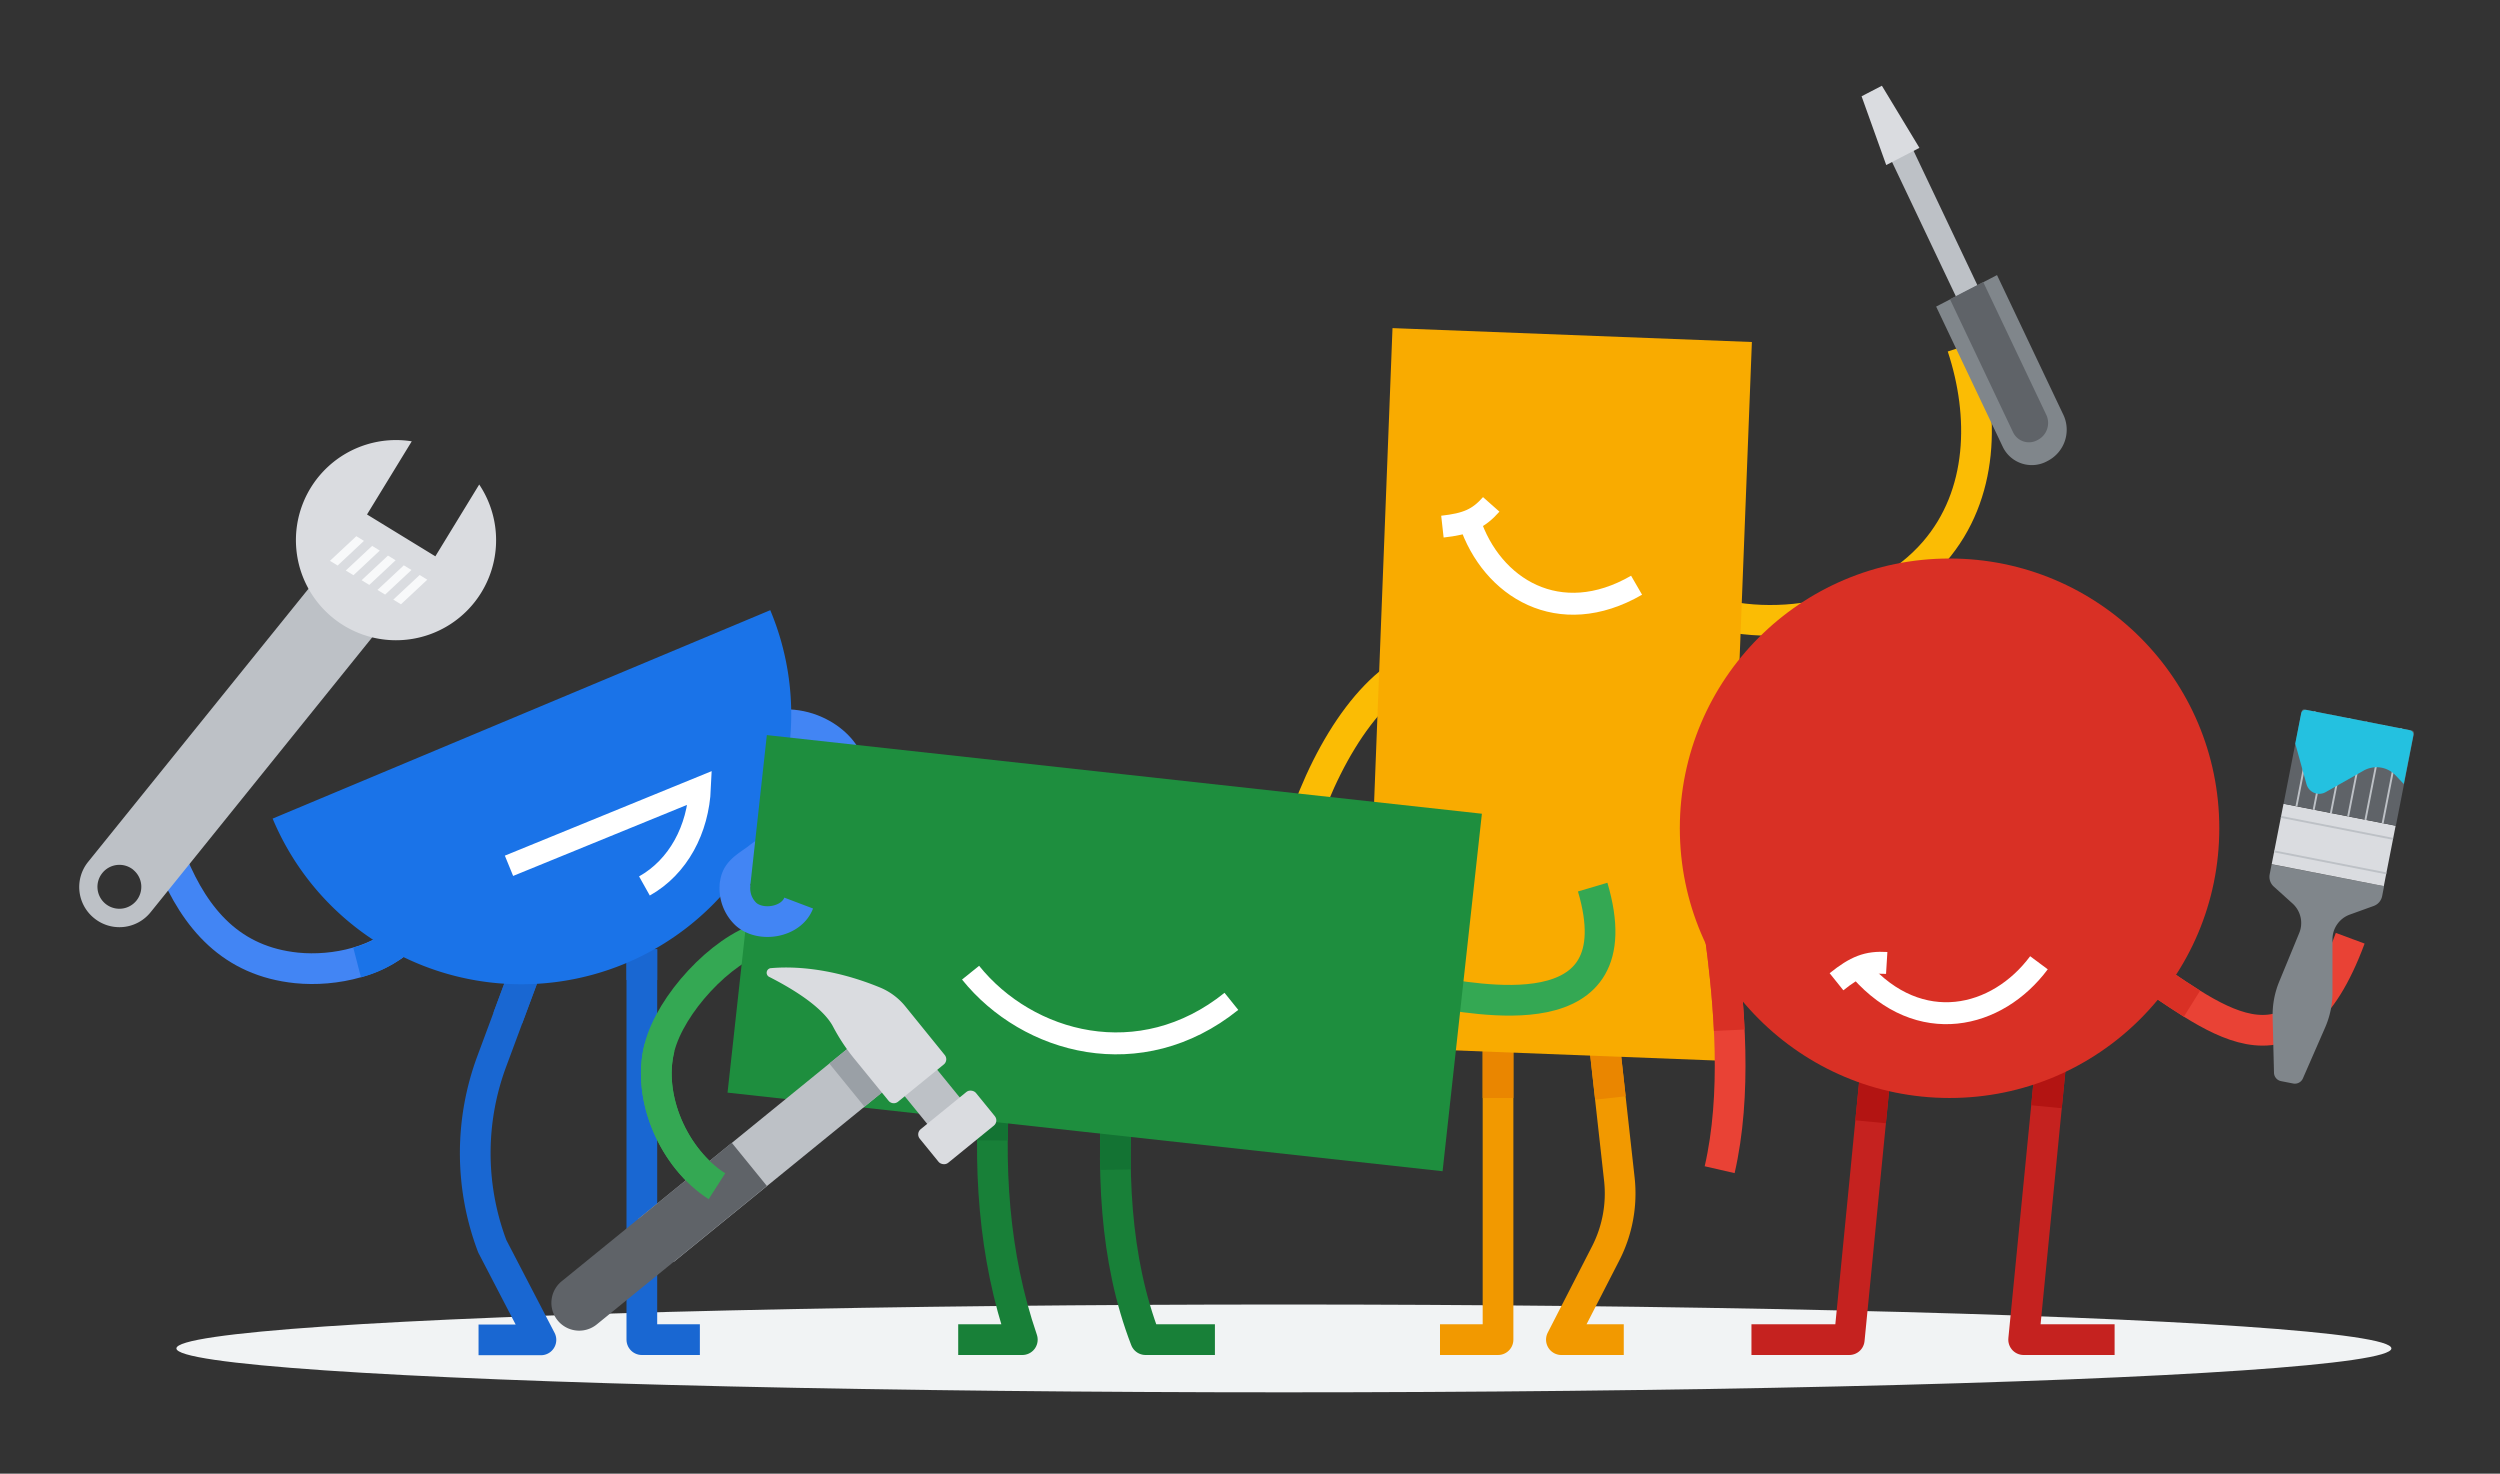<svg id="_1_Step_Darker" data-name="1 Step Darker" xmlns="http://www.w3.org/2000/svg" viewBox="0 0 570 336"><rect x="0" y="0" width="570" height="336" fill="#333333" stroke="none"/><defs><style>.cls-1,.cls-11,.cls-12,.cls-13,.cls-14,.cls-16,.cls-17,.cls-18,.cls-19,.cls-23,.cls-3,.cls-4,.cls-6,.cls-7,.cls-8,.cls-9{fill:none;}.cls-1,.cls-14{stroke:#4285f4;}.cls-1,.cls-11,.cls-12,.cls-13,.cls-14,.cls-16,.cls-17,.cls-18,.cls-19,.cls-3,.cls-4,.cls-7,.cls-8,.cls-9{stroke-linejoin:round;stroke-width:7px;}.cls-2{fill:#f1f3f4;}.cls-3{stroke:#1a73e8;}.cls-4{stroke:#1967d2;}.cls-5{fill:#1a73e8;}.cls-6{stroke:#fff;stroke-width:5px;}.cls-23,.cls-6{stroke-miterlimit:10;}.cls-7{stroke:#fbbc04;}.cls-8{stroke:#f29900;}.cls-9{stroke:#ea8600;}.cls-10{fill:#f9ab00;}.cls-11{stroke:#34a853;}.cls-12{stroke:#188038;}.cls-13{stroke:#137333;}.cls-14{stroke-linecap:round;}.cls-15{fill:#1e8e3e;}.cls-16{stroke:#e94235;}.cls-17{stroke:#d93025;}.cls-18{stroke:#c5221f;}.cls-19{stroke:#b31412;}.cls-20{fill:#d93025;}.cls-21{fill:#80868b;}.cls-22{fill:#dadce0;}.cls-23{stroke:#bdc1c6;stroke-width:0.44px;}.cls-24{fill:#5f6368;}.cls-25{fill:#24c1e0;}.cls-26{fill:#bdc1c6;}.cls-27{fill:#f8f9fa;}.cls-28{fill:#9aa0a6;}</style></defs><path class="cls-1" d="M170.78,167.21c11.36-5.5,21.2,1.59,22.73,7"/><ellipse class="cls-2" cx="292.73" cy="307.44" rx="252.51" ry="10.01"/><path class="cls-1" d="M93.23,212.44c-6,6.78-17,9.12-25.62,8.24-14.77-1.52-23-11-28.38-24"/><path class="cls-3" d="M93.23,212.44a24.66,24.66,0,0,1-11.81,7"/><path class="cls-4" d="M125.33,206.44,112.12,242a60,60,0,0,0,.12,42.15l11.09,21.34H109.11"/><line class="cls-4" x1="125.33" y1="206.44" x2="115.78" y2="232.11"/><polyline class="cls-4" points="146.34 216.44 146.34 305.44 159.57 305.44"/><path class="cls-4" d="M125.33,206.44a72.1,72.1,0,0,0-5.25,13.5"/><line class="cls-4" x1="146.34" y1="216.44" x2="146.34" y2="223.44"/><path class="cls-5" d="M142.65,219.64a61.5,61.5,0,0,1-80.49-33l113.46-47.52A61.51,61.51,0,0,1,142.65,219.64Z"/><path class="cls-6" d="M146.93,202c7.74-4.34,12.25-12.92,12.66-22.39l-43.54,17.79"/><path class="cls-7" d="M385.07,137.93c18,7.48,43.08,2.83,56-12.14,11.22-13,11.51-31.12,6.34-46.75"/><path class="cls-7" d="M322.39,152.05c-24.41,12-41.12,72.46-24.79,98"/><path class="cls-7" d="M365.34,177.13c2.77,13.29,5.23,29.83,9.9,45.42"/><path class="cls-8" d="M366,239.9l3.21,28.92a29.93,29.93,0,0,1-3.14,17L356,305.44h14.22"/><polyline class="cls-8" points="341.55 234.9 341.55 305.44 328.32 305.44"/><line class="cls-9" x1="366.02" y1="239.9" x2="367.18" y2="250.34"/><line class="cls-9" x1="341.55" y1="234.9" x2="341.55" y2="250.34"/><polygon class="cls-10" points="396.25 159.92 399.43 77.98 317.49 74.81 314.31 156.75 311.13 238.69 393.08 241.87 396.25 159.92"/><path class="cls-6" d="M335.08,118.92c5,15.13,20.44,24.7,38.06,14.51"/><path class="cls-6" d="M340,115c-2.94,3.32-5.56,4.45-11.13,5.07"/><path class="cls-11" d="M326.51,226.26c9.21,1.09,46.63,9.81,36.62-24"/><path class="cls-12" d="M255.19,243.91c-1.95,22.25-1.06,43.25,6,61.53H277"/><path class="cls-12" d="M227.09,243.91c-2,21.75-.54,42.43,6,61.53H218.47"/><path class="cls-13" d="M255.19,243.91a212.54,212.54,0,0,0-.86,22.78"/><path class="cls-13" d="M227.09,243.91q-.75,8.16-.82,16.11"/><path class="cls-14" d="M193.58,180c-2.07,8.2-14.68,10.84-20.68,15.6-1.52,1.21-3.64,2.28-4.66,4a5,5,0,0,0-.6,1.84"/><path class="cls-11" d="M163.46,270.46c-9.77-6.25-16-20.14-13.11-31.58,2.53-9.9,14-22.34,23.45-25.13"/><polygon class="cls-15" points="256.35 176.56 174.84 167.6 165.88 249.12 247.39 258.08 328.91 267.04 337.87 185.53 256.35 176.56"/><path class="cls-6" d="M221.29,221.77C234.34,238,260,245,280.76,228.31"/><path class="cls-16" d="M486.65,220.21C504,231,522.5,249.9,535.85,213.92"/><path class="cls-17" d="M486.65,220.21c4.33,2.7,8.74,5.9,13.12,8.63"/><path class="cls-16" d="M392.08,212.43c2.38,17.25,3.91,37.24,0,54.26"/><path class="cls-17" d="M392.08,212.43c1,7.16,1.82,14.78,2.19,22.47"/><polyline class="cls-18" points="430.17 218.39 421.63 305.44 399.33 305.44"/><polyline class="cls-18" points="469.93 218.39 461.39 305.44 482.13 305.44"/><line class="cls-19" x1="430.17" y1="218.39" x2="426.5" y2="255.77"/><line class="cls-19" x1="469.93" y1="218.39" x2="466.6" y2="252.34"/><circle class="cls-20" cx="444.5" cy="188.84" r="61.5"/><path class="cls-6" d="M464.88,219.51c-9.5,12.78-27.2,17-40.68,1.74"/><path class="cls-6" d="M430.17,219.55c-4.42-.27-7.08.79-11.45,4.29"/><path class="cls-1" d="M167.64,201.39a8.07,8.07,0,0,0,2.46,7.06c3.38,3,10.33,1.86,12-2.55"/><path class="cls-21" d="M517.93,197.07l-.44,2.26a3,3,0,0,0,.93,2.81l4.27,3.85a6,6,0,0,1,1.53,6.75l-4.56,11.07a20.08,20.08,0,0,0-1.5,8.14l.31,12.64a2,2,0,0,0,1.62,1.91l2.75.54a2,2,0,0,0,2.22-1.16l5.06-11.58a20,20,0,0,0,1.68-8.11l0-12a6,6,0,0,1,4-5.68l5.4-1.95a3,3,0,0,0,1.93-2.25l.44-2.26Z"/><rect class="cls-22" x="519.03" y="185.68" width="26.05" height="14.03" transform="translate(46.97 -98.7) rotate(11.08)"/><line class="cls-23" x1="520.05" y1="186.25" x2="545.61" y2="191.26"/><line class="cls-23" x1="518.51" y1="194.12" x2="544.07" y2="199.13"/><path class="cls-24" d="M523.09,164H548a.59.59,0,0,1,.59.59V186a0,0,0,0,1,0,0H522.5a0,0,0,0,1,0,0V164.56a.59.59,0,0,1,.59-.59Z" transform="translate(43.64 -99.7) rotate(11.08)"/><line class="cls-23" x1="523.58" y1="183.88" x2="527.81" y2="162.25"/><line class="cls-23" x1="527.51" y1="184.65" x2="531.75" y2="163.02"/><line class="cls-23" x1="531.44" y1="185.42" x2="535.68" y2="163.79"/><line class="cls-23" x1="535.37" y1="186.19" x2="539.61" y2="164.56"/><line class="cls-23" x1="539.31" y1="186.96" x2="543.55" y2="165.33"/><line class="cls-23" x1="543.24" y1="187.73" x2="547.48" y2="166.1"/><path class="cls-25" d="M549.45,166.49l-23.6-4.63a1,1,0,0,0-1.18.79l-1.35,6.89,2.56,9.24a3,3,0,0,0,4.38,1.82l8.63-4.89a6,6,0,0,1,7.33,1.1l1.84,1.95,2.18-11.1A1,1,0,0,0,549.45,166.49Z"/><path class="cls-26" d="M91.3,137.33,77.09,125.86l-57,70.65a9.12,9.12,0,0,0,1.38,12.84h0A9.12,9.12,0,0,0,34.33,208Zm-60.91,61a5,5,0,1,1-7.09.76A5,5,0,0,1,30.39,198.31Z"/><path class="cls-22" d="M83.68,117.3l15.58,9.54,10-16.37a22.82,22.82,0,1,1-15.38-9.85Z"/><polygon class="cls-22" points="81.24 122.25 75.23 127.87 91.48 137.82 97.42 132.17 81.24 122.25"/><polygon class="cls-27" points="95.68 131.1 89.67 136.71 91.42 137.78 97.42 132.17 95.68 131.1"/><polygon class="cls-27" points="92.07 128.89 86.06 134.5 87.81 135.57 93.81 129.96 92.07 128.89"/><polygon class="cls-27" points="88.46 126.67 82.45 132.29 84.2 133.36 90.2 127.74 88.46 126.67"/><polygon class="cls-27" points="84.85 124.46 78.84 130.08 80.59 131.15 86.59 125.53 84.85 124.46"/><polygon class="cls-27" points="81.24 122.25 75.23 127.87 76.98 128.94 82.98 123.32 81.24 122.25"/><polygon class="cls-26" points="466.08 97.09 461.17 99.63 427.6 28.96 432.51 26.42 466.08 97.09"/><polygon class="cls-22" points="437.63 33.71 430.06 37.63 424.44 21.95 429.07 19.55 437.63 33.71"/><path class="cls-21" d="M466.83,105.11h0A7.34,7.34,0,0,1,456.69,102l-15.25-32.1,13.88-7.18,15.24,32.1A8,8,0,0,1,466.83,105.11Z"/><path class="cls-24" d="M464.56,100.33h0A4,4,0,0,1,459,98.6L444.59,68.22l7.58-3.92L466.6,94.68A4.35,4.35,0,0,1,464.56,100.33Z"/><rect class="cls-26" x="142.69" y="257.09" width="61.38" height="12.69" transform="translate(-127.38 168.57) rotate(-39.14)"/><rect class="cls-28" x="192.5" y="239.38" width="5.27" height="12.69" transform="translate(-111.32 178.33) rotate(-39.14)"/><rect class="cls-26" x="205.54" y="244.6" width="12.9" height="9.56" transform="translate(271.58 -72.46) rotate(50.86)"/><rect class="cls-22" x="209.99" y="252.12" width="16.52" height="9.9" rx="1.53" transform="translate(549.8 318.67) rotate(140.86)"/><path class="cls-22" d="M175.87,220.73c4.56-.39,13.4-.24,24.73,4.4a14.61,14.61,0,0,1,5.8,4.3l9,11.11a1.53,1.53,0,0,1-.22,2.16l-10.44,8.5a1.53,1.53,0,0,1-2.15-.23l-8-9.81A44.24,44.24,0,0,1,189.9,234c-1.21-2.28-4.66-6.23-14.42-11.22A1.06,1.06,0,0,1,175.87,220.73Z"/><rect class="cls-26" x="158.98" y="236.29" width="3.47" height="74.9" rx="1.73" transform="translate(271.56 -23.71) rotate(50.86)"/><path class="cls-24" d="M166.85,260.56l-38.79,31.57a6.34,6.34,0,0,0,8,9.84l38.79-31.57Z"/><path class="cls-11" d="M163.46,270.46c-9.77-6.25-16-20.14-13.11-31.58"/></svg>